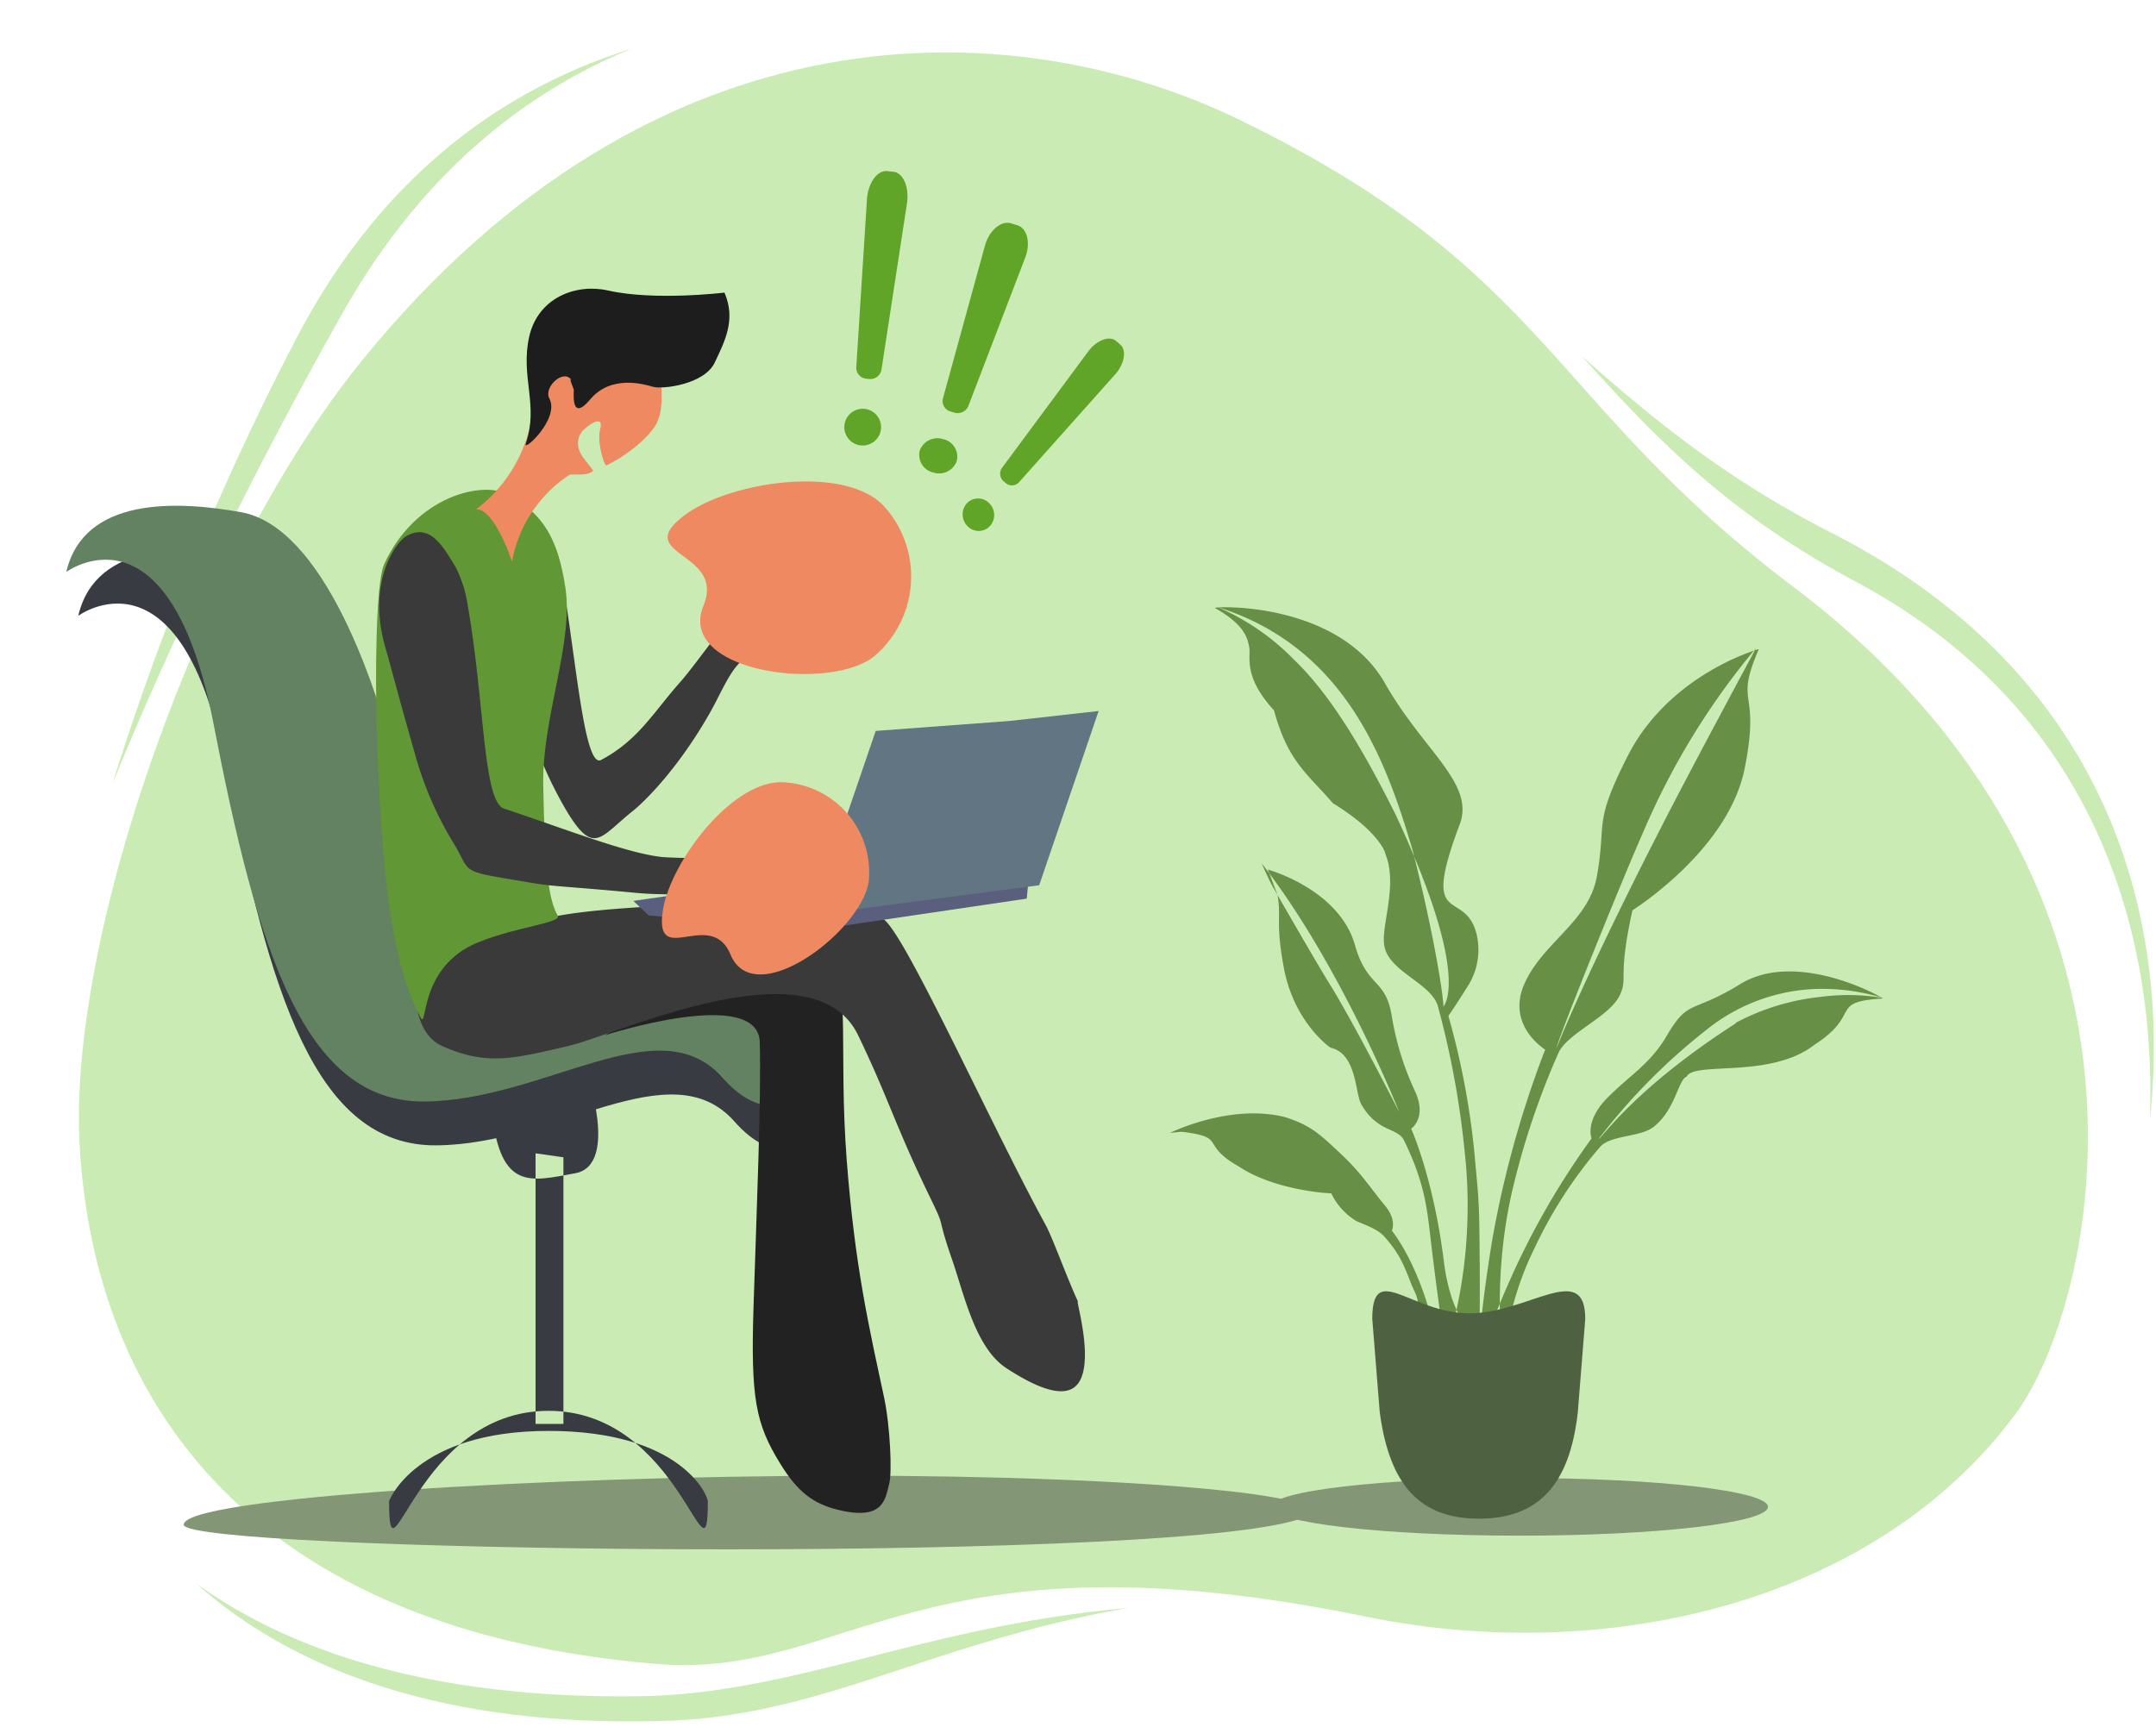 <svg id="Image_copy" data-name="Image copy" xmlns="http://www.w3.org/2000/svg" width="352" height="282" viewBox="0 0 352 282">
  <defs>
    <style>
      .cls-1 {
        fill: #caecb4;
      }

      .cls-1, .cls-10, .cls-11, .cls-12, .cls-13, .cls-14, .cls-2, .cls-3, .cls-4, .cls-5, .cls-6, .cls-7, .cls-8, .cls-9 {
        fill-rule: evenodd;
      }

      .cls-2 {
        fill: #60a527;
      }

      .cls-3 {
        fill: #839676;
      }

      .cls-4 {
        fill: #393b43;
      }

      .cls-5 {
        fill: #628262;
      }

      .cls-6 {
        fill: #678f46;
      }

      .cls-7 {
        fill: #4e6141;
      }

      .cls-8 {
        fill: #3a3a3a;
      }

      .cls-9 {
        fill: #ee8961;
      }

      .cls-10 {
        fill: #222;
      }

      .cls-11 {
        fill: #619735;
      }

      .cls-12 {
        fill: #595f7c;
      }

      .cls-13 {
        fill: #627582;
      }

      .cls-14 {
        fill: #1d1d1d;
      }
    </style>
  </defs>
  <g id="Svg">
    <path id="Ellipse_34_copy_6" data-name="Ellipse 34 copy 6" class="cls-1" d="M351,182.914c1.119-30.831-9.048-67.113-48-87.914-21.581-11.526-33.232-24.131-44.809-36.9C269.538,68.122,281.364,78,299,87,345.265,110.61,354.412,151.1,351,182.914ZM56,51c-12.322,21.8-26.684,49.96-37.656,77.063A439.112,439.112,0,0,1,48,56C61.761,29.2,81.665,14.658,103.156,7.94,85.2,15.29,68.582,28.745,56,51Zm48.434,225.991c25.357-.362,46.33-11.477,79.7-14.4C152.492,268.1,134.372,280.157,109,281c-35.678,1.185-60.576-7.837-76.953-22.4C48.535,270.444,72.162,277.451,104.434,276.991Z"/>
    <path id="Ellipse_34_copy_4" data-name="Ellipse 34 copy 4" class="cls-1" d="M59,59C32.353,91.885,11.082,153.032,13,187c2.4,42.445,28.458,79.3,94.241,84.727C138.471,274.3,149.886,248.98,223,264c38.884,7.988,82.911-1.966,106-33,13.313-17.9,29.052-85.875-36.2-135.16-40.346-30.473-39.722-51.535-90.2-76.169C165.882,1.752,107.17-.447,59,59Z"/>
    <path id="Rounded_Rectangle_9_copy_2" data-name="Rounded Rectangle 9 copy 2" class="cls-2" d="M141.139,66.767a3,3,0,1,1-3.277,2.695A3,3,0,0,1,141.139,66.767Zm3.7-38.824,1,0.1c1.649,0.161,2.638,2.565,2.235,5.195L143.925,60.3a1.852,1.852,0,0,1-1.968,1.595l-0.566-.055a1.8,1.8,0,0,1-1.586-1.941l1.735-27.3C141.708,29.946,143.191,27.782,144.84,27.943Zm9.2,43.781a2.931,2.931,0,0,1,2.156,3.6,3.072,3.072,0,0,1-3.865,1.825,2.931,2.931,0,0,1-2.157-3.6A3.073,3.073,0,0,1,154.037,71.725ZM165.063,36.47l1,0.3c1.663,0.489,2.23,2.923,1.327,5.279L158.1,66.3a1.9,1.9,0,0,1-2.317,1.074l-0.571-.168a1.764,1.764,0,0,1-1.267-2.127l6.863-24.97C161.476,37.683,163.4,35.982,165.063,36.47ZM161.349,82.03a2.719,2.719,0,0,1,.4,3.734,2.511,2.511,0,0,1-3.62.312,2.719,2.719,0,0,1-.4-3.734A2.51,2.51,0,0,1,161.349,82.03Zm20.867-26.345,0.67,0.57c1.11,0.945.693,3.188-.83,4.9l-15.672,17.58a1.549,1.549,0,0,1-2.162.17l-0.381-.324a1.636,1.636,0,0,1-.23-2.206L177.66,57.409C179.025,55.567,181.105,54.74,182.216,55.685Z"/>
  </g>
  <g id="_3" data-name="3">
    <path id="Ellipse_41_copy_2" data-name="Ellipse 41 copy 2" class="cls-3" d="M211.127,248.374c13.894-3.823-24.563-7.43-73.205-7.39-48.6.039-107.928,3.581-107.928,8S185.4,255.454,211.127,248.374Z"/>
    <path class="cls-4" d="M80.3,181.837c-0.174-1.436,17.462-.037,16.231-3.9s4.758,12.305-2.6,13.654S81.828,194.457,80.3,181.837Zm11.686,7.152v43.536H87.439V188.339Zm-2.443,41.4c21.676,0,26.019,30.174,26.019,14.767,0-.953-4.343-11.485-26.019-11.485s-26.018,11.363-26.018,11.485C63.523,260.566,67.865,230.392,89.541,230.392Z"/>
    <path class="cls-4" d="M12.776,100.565S29.6,88.126,36.8,125.271s14.735,61.888,34.41,61.768,38.282-15.679,48.694-3.9c10.042,11.36,18.656-.558,14.933-13.653s-23.345-11.545-31.164-11.053c-25.911,1.628-31.409-1.288-35.709-20.806S54.475,93.19,41.342,90.812C30.824,88.907,15.644,88.256,12.776,100.565Z"/>
    <path id="Shape_13_copy" data-name="Shape 13 copy" class="cls-5" d="M10.824,93.4S27.652,80.964,34.846,118.11,49.581,180,69.256,179.877s38.281-15.679,48.693-3.9c10.043,11.359,18.657-.558,14.933-13.654s-23.344-11.545-31.164-11.053c-25.91,1.628-31.408-1.287-35.708-20.806S52.523,86.028,39.391,83.65C28.872,81.745,13.692,81.1,10.824,93.4Z"/>
  </g>
  <g id="_2" data-name="2">
    <path id="Ellipse_19_copy_3" data-name="Ellipse 19 copy 3" class="cls-3" d="M248.1,241.363c22.4,0,40.551,2.108,40.551,4.708s-18.155,4.707-40.551,4.707-40.55-2.107-40.55-4.707S225.706,241.363,248.1,241.363Z"/>
    <path id="Shape_76_copy_3" data-name="Shape 76 copy 3" class="cls-6" d="M198.362,99.291c-0.417-.285,20.512-1.232,28.021,12.755,6.306,10.838,14.611,16.086,11.855,22.8-6.323,16.861.729,10.205,2.767,17.422a11.018,11.018,0,0,1-1.509,8.992c-1.391,2.253-3.022,4.646-3.022,4.644a126.6,126.6,0,0,1,4.415,24.254c0.377,4.016.584,6.089,0.636,10.108,0.064,4.915.085,8.615,0.076,11.386,0,1.386-.014,2.539-0.03,3.5s-0.035,1.728-.057,2.342c-0.089,2.451-.212,2.431-0.212,2.431-0.413-.11-4.826-0.22-5.239-0.33,0.353,0,5.045-13.9,3.073-31.446a143.987,143.987,0,0,0-4.359-23.757c-0.958-3.706-7.638-5.573-8.683-9.566-0.895-3.173,2.3-10.122.046-15.485,0.115,0.008-1.02-3.6-8.533-8.178-4.147-4.832-7.342-6.77-9.607-15.161-4.7-5.113-3.934-8.2-4-10-0.256-1.709-.714-3.945-5.638-6.709h0Zm37.265,65.136c0.233-.3-1.236-10.907-5.033-25.713-4.267-14.387-10.861-32.975-31.753-39.559a39.025,39.025,0,0,1,12.4,8.545c6.179,5.892,11.712,15.49,16.6,25.3,12.9,27.609,7.547,31.544,7.788,31.428h0Zm71.76-1.373c-0.018-.2-14.266-8.21-23.561-2.166-7.686,4.638-8.171,2.286-11.605,8.086-2.708,4.763-6.245,6.669-9.895,10.41-3.635,3.761-2.471,6.535-2.477,6.518a127.859,127.859,0,0,0-13.73,24.048,103.911,103.911,0,0,0-4.2,11.138,6.161,6.161,0,0,0-.279,1.419c0,0.206.054,0.21,0.054,0.21,0.236,0.09,3.473.181,3.71,0.271a50.923,50.923,0,0,1,5.158-19.212,72.177,72.177,0,0,1,10.712-16.525c1.74-1.912,6.585-1.525,8.73-3.251,3.553-2.795,3.963-7.661,5.361-8.186,1.248-2.551,13.708.405,20.881-5.206,7.809-5.052,2.234-7,11.145-7.554h0Zm-23.92,4.014C266.606,177.876,261.256,186.233,261,186a98.737,98.737,0,0,1,17.475-17.723,30.253,30.253,0,0,1,17.587-6.764,33.977,33.977,0,0,1,11.423,1.473,33.858,33.858,0,0,0-10.176-.2,37.7,37.7,0,0,0-14.005,4.286ZM287.156,106s-14.618,4.006-21.464,17.559c-5.655,11.193-3.349,10.463-4.983,19.562-1.332,7.422-8.83,10.743-11.835,17.561s3.4,10.718,3.4,10.718a166.28,166.28,0,0,0-8.688,31.34c-2.779,17.221-2.123,21.269-2.123,21.269l4.974-.081c-1.147,1.329-3.191-14.648.674-30.365a126.992,126.992,0,0,1,7.291-21.524c1.427-3.368,8.51-5.986,10.12-9.655,1.27-2.895-.445-2.637,2-13.737,0,0,15.624-9.732,18.315-23.125S283.039,115.539,287.156,106Zm-15.641,28.5c-13.177,25.691-17.4,36.7-17.4,36.7-0.043-.785,10.253-26.52,14.606-36.326a119.818,119.818,0,0,1,18.01-29.086S276.848,124.1,271.515,134.5ZM207,142s11.614,3.184,14.206,12.3c2,7.039,4.966,5.412,6,11.48a46.6,46.6,0,0,0,3.86,12.513c1.934,4.3-.671,6.021-0.671,6.021s3.638,8.022,5.325,21.585c1.449,11.646,6.581,13,6.581,13l-6.488-.047s-0.764-4.117-2.248-16.592c-0.581-4.881-.942-9.091-4.353-16.054-1.02-2.083-4.342-1.269-6.98-5.9-0.988-1.735-.7-8.274-5.023-9.221,0,0-5.857-3.99-7.57-12.883-1.439-7.474-.405-8.605-1.075-12.068m19.894,35.506c0.007-.014-9.541-24.068-22.462-40.642-0.007.015,1.244,2.841,1.868,3.925,11.29,19.627,7.932,13.35,11.609,19.83C223.232,171.376,228.462,181.642,228.462,181.642ZM191,185c0.144-.028,9.733-4.828,18.782-2.581,4.215,1.378,5.534,2.548,10.163,7.007,2.773,2.811,4.027,4.884,6.128,7.384,2.062,2.469,1.157,4.163,1.172,4.165,0.1,0.122,3.7,4.514,6.236,13.485,2.33,7.916,2.241,8.831,2.217,8.792h-0.711a0.527,0.527,0,0,1-.023-0.062c-0.015-.042-0.037-0.107-0.066-0.193-0.057-.172-0.143-0.426-0.255-0.756-0.223-.659-3.161-1.334-3.569-2.5-0.818-2.343,1.437-5.639-.074-8.74-1.337-2.743-1.7-5.444-5.023-9.109-1-1.1-2.887-1.806-4.483-2.459a10.777,10.777,0,0,1-4.155-4.573c0,0.076-9.211-.411-15.134-4.4-6.442-3.664-1.728-4.744-9.3-5.639h0Z"/>
    <path id="Rounded_Rectangle_8" data-name="Rounded Rectangle 8" class="cls-7" d="M239.907,214.47c9.6,0,18.912-8.681,18.912.914l-1.22,15.241C256.256,242.662,251.035,248,241.433,248s-14.579-5.46-16.167-17.374l-1.22-15.241C224.046,205.789,230.305,214.47,239.907,214.47Z"/>
  </g>
  <g id="_1" data-name="1">
    <path id="Ellipse_17_copy" data-name="Ellipse 17 copy" class="cls-8" d="M128,95c2.608-.073,1.561,3.275,2,5,0.823,3.234,1.552,3.894-.41,5.076-1.941,1.169-5.472,1.062-7.715,2.3-2.449,1.354-4,5.563-5.973,9.029-5.773,10.146-11.618,15.266-12.47,15.94-5.425,4.291-6.422,7.528-10.911.1a65.8,65.8,0,0,1-6.692-15.716c-1.745-6.153-2.524-11.81-3.945-16.939C79.4,90.82,81.565,88,82.2,86.253c0.826-2.277,5.042-.161,7.881,2.5,1.13,1.057,1.4,3.894,1.649,5.357,2.352,13.655,3.66,31.45,6.418,29.988,6.087-3.23,8.552-7.818,12.948-12.762,1.136-1.278,3.529-4.448,5.865-7.571,2.057-2.749.255-6.224,1.042-7.761,2.254-4.4,1.946-5.718,1-8-0.292-.7,2.7-0.115,3.264,2.93C122.721,93.386,122,96.581,122,96,122,95.151,126.7,95.037,128,95Z"/>
    <path id="Ellipse_18_copy" data-name="Ellipse 18 copy" class="cls-9" d="M144.617,82.987a17.084,17.084,0,0,1-1.785,24.091c-7.131,6-32.471,2.824-27.976-8.178,3.64-8.912-11.814-8.079-3.194-14.68C119.062,78.553,138.472,75.683,144.617,82.987Z"/>
    <path class="cls-10" d="M98.735,169.064s25.046-8.106,25.309,1.128-0.532,27.927-1.017,43.109,0.371,19.2,4.308,25.638c2.936,4.8,5.514,6.593,9.25,7.556,7.782,2,7.945-1.758,8.609-4.284,0.458-1.743.163-9.26-.87-14.084-2.444-11.424-4.764-21.34-6.094-38.82s0.638-29.2-2.65-30.444-14.444-2.135-17.3-1.39-2.59,1.17-4.689,2.74S98.735,169.064,98.735,169.064Z"/>
    <path class="cls-8" d="M68.719,151.575S64.841,167.5,72.155,170.8s11.746,2.076,20.674,0c7.934-1.846,39.924-16.929,47.254-1.773,4.909,10.152,6.137,14.96,11.813,26.606,2.663,5.464.864,2.317,3.544,10.051,1.965,5.672,3.784,14.421,8.86,17.737,6.936,4.531,10.353,4.525,11.813,2.365,2.715-4.013-.973-15.021,0-13.007-1.647-3.4-4.245-10.64-5.394-12.74-8.817-16.108-23.115-47.918-26.5-49.932a13.078,13.078,0,0,0-8.86-2.956c-11.433.22-35.163,0.514-44.933,2.538A85.828,85.828,0,0,1,68.719,151.575Z"/>
    <path class="cls-11" d="M83.378,80.932c5.093,3.1,7.651,6.6,8.934,15.055,1.37,9.032-3.826,21.154-3.618,32.245,0.243,12.967.773,18.589,2.363,21.285,0.712,1.208-6.628,1.785-12.968,4.358-10.015,4.064-8.182,14.7-9.477,12.2-4.476-8.633-6.306-21.86-7.088-46.709-0.273-8.693-.192-24.173,1.181-27.2C67.75,81.061,78.962,78.242,83.378,80.932Z"/>
    <path class="cls-12" d="M103.4,147.119l65.073-9.326-0.839,8.954S131.96,152.016,132,152s-26.1-2.517-26.1-2.517Z"/>
    <path class="cls-13" d="M134.073,145.375l8.9-26.015,21.838-1.624,14.558-1.627-9.705,28.453-37.206,4.878Z"/>
    <path id="Ellipse_17_copy_2" data-name="Ellipse 17 copy 2" class="cls-8" d="M126.462,146.379c2.563,0.936,5.1.745,5.3,2.28,0.125,1-7.812,1.59-11.9,1.071-1.951-.247-4.683-2.875-6.868-3.3-3-.59-4.855-0.213-9.415-0.647-11.041-1.05-12.908-.953-16.915-1.634-11.645-1.98-9.628-1.285-12.356-6.043a57.238,57.238,0,0,1-6.656-15.327c-2.048-7.129-3.132-11.335-4.8-17.278-2.919-10.4,1.691-16.97,3.579-18.009,4-2.2,6.2,2.327,8,5.179a20.759,20.759,0,0,1,1.934,6.207c2.775,15.824,2.48,32.014,5.926,33.166,10.256,3.426,20.262,7.367,25.943,7.922a71.5,71.5,0,0,0,7.321.079,25.083,25.083,0,0,1,5.389.794c7.977,1.828-1.133,1.962-1.1,2.285C119.959,144.361,125.494,146.025,126.462,146.379Z"/>
    <path id="Ellipse_18_copy_2" data-name="Ellipse 18 copy 2" class="cls-9" d="M128.108,127.766a14.739,14.739,0,0,1,13.76,15.884c-0.767,8.079-18.626,21.756-22.6,12.233-3.221-7.714-12.4,2.327-11.072-7.038C109.337,140.8,119.741,127.073,128.108,127.766Z"/>
    <path id="Shape_2_copy" data-name="Shape 2 copy" class="cls-9" d="M107.03,57.581s2.238,8.2,0,11.862c-1.473,2.4-4.9,5.025-8.025,6.557-0.294.144-1.6-3.651-1-6,0.428-1.674-.772-1.548-2.687.155a3.128,3.128,0,0,0-.664,3.562c0.4,1.159,2.358,3.028,2.14,3.21-0.925.772-2.421,0.5-3.763,0.569A21.578,21.578,0,0,0,83.6,91.718s-2.806-8.591-5.852-8.557A23.617,23.617,0,0,0,87.013,66.57c1.223-11.307,5.164-12.105,5.164-12.105a7.093,7.093,0,0,1,3.488,1.564c1.527,1.342,2.816,2.729,3.188,2.609S107.03,57.581,107.03,57.581Z"/>
    <path id="Shape_1_copy" data-name="Shape 1 copy" class="cls-14" d="M118.28,47.783s-11.384,1.385-19.022-.347C94.073,46.261,87.8,48.572,86.379,55.07s1.61,11.129-.542,17.395c-0.5,1.464,5.6-4.077,3.856-7.392-1.016-1.931,2.5-5,3.65-2.917,0,0-.63-0.99.333,1.445,0.077,0.194-.621,5.544,2.668,1.635,3.419-4.064,8.7-2.521,10.26-2.075s8.377-.363,10.082-3.949S120.169,52.171,118.28,47.783Z"/>
  </g>
</svg>

